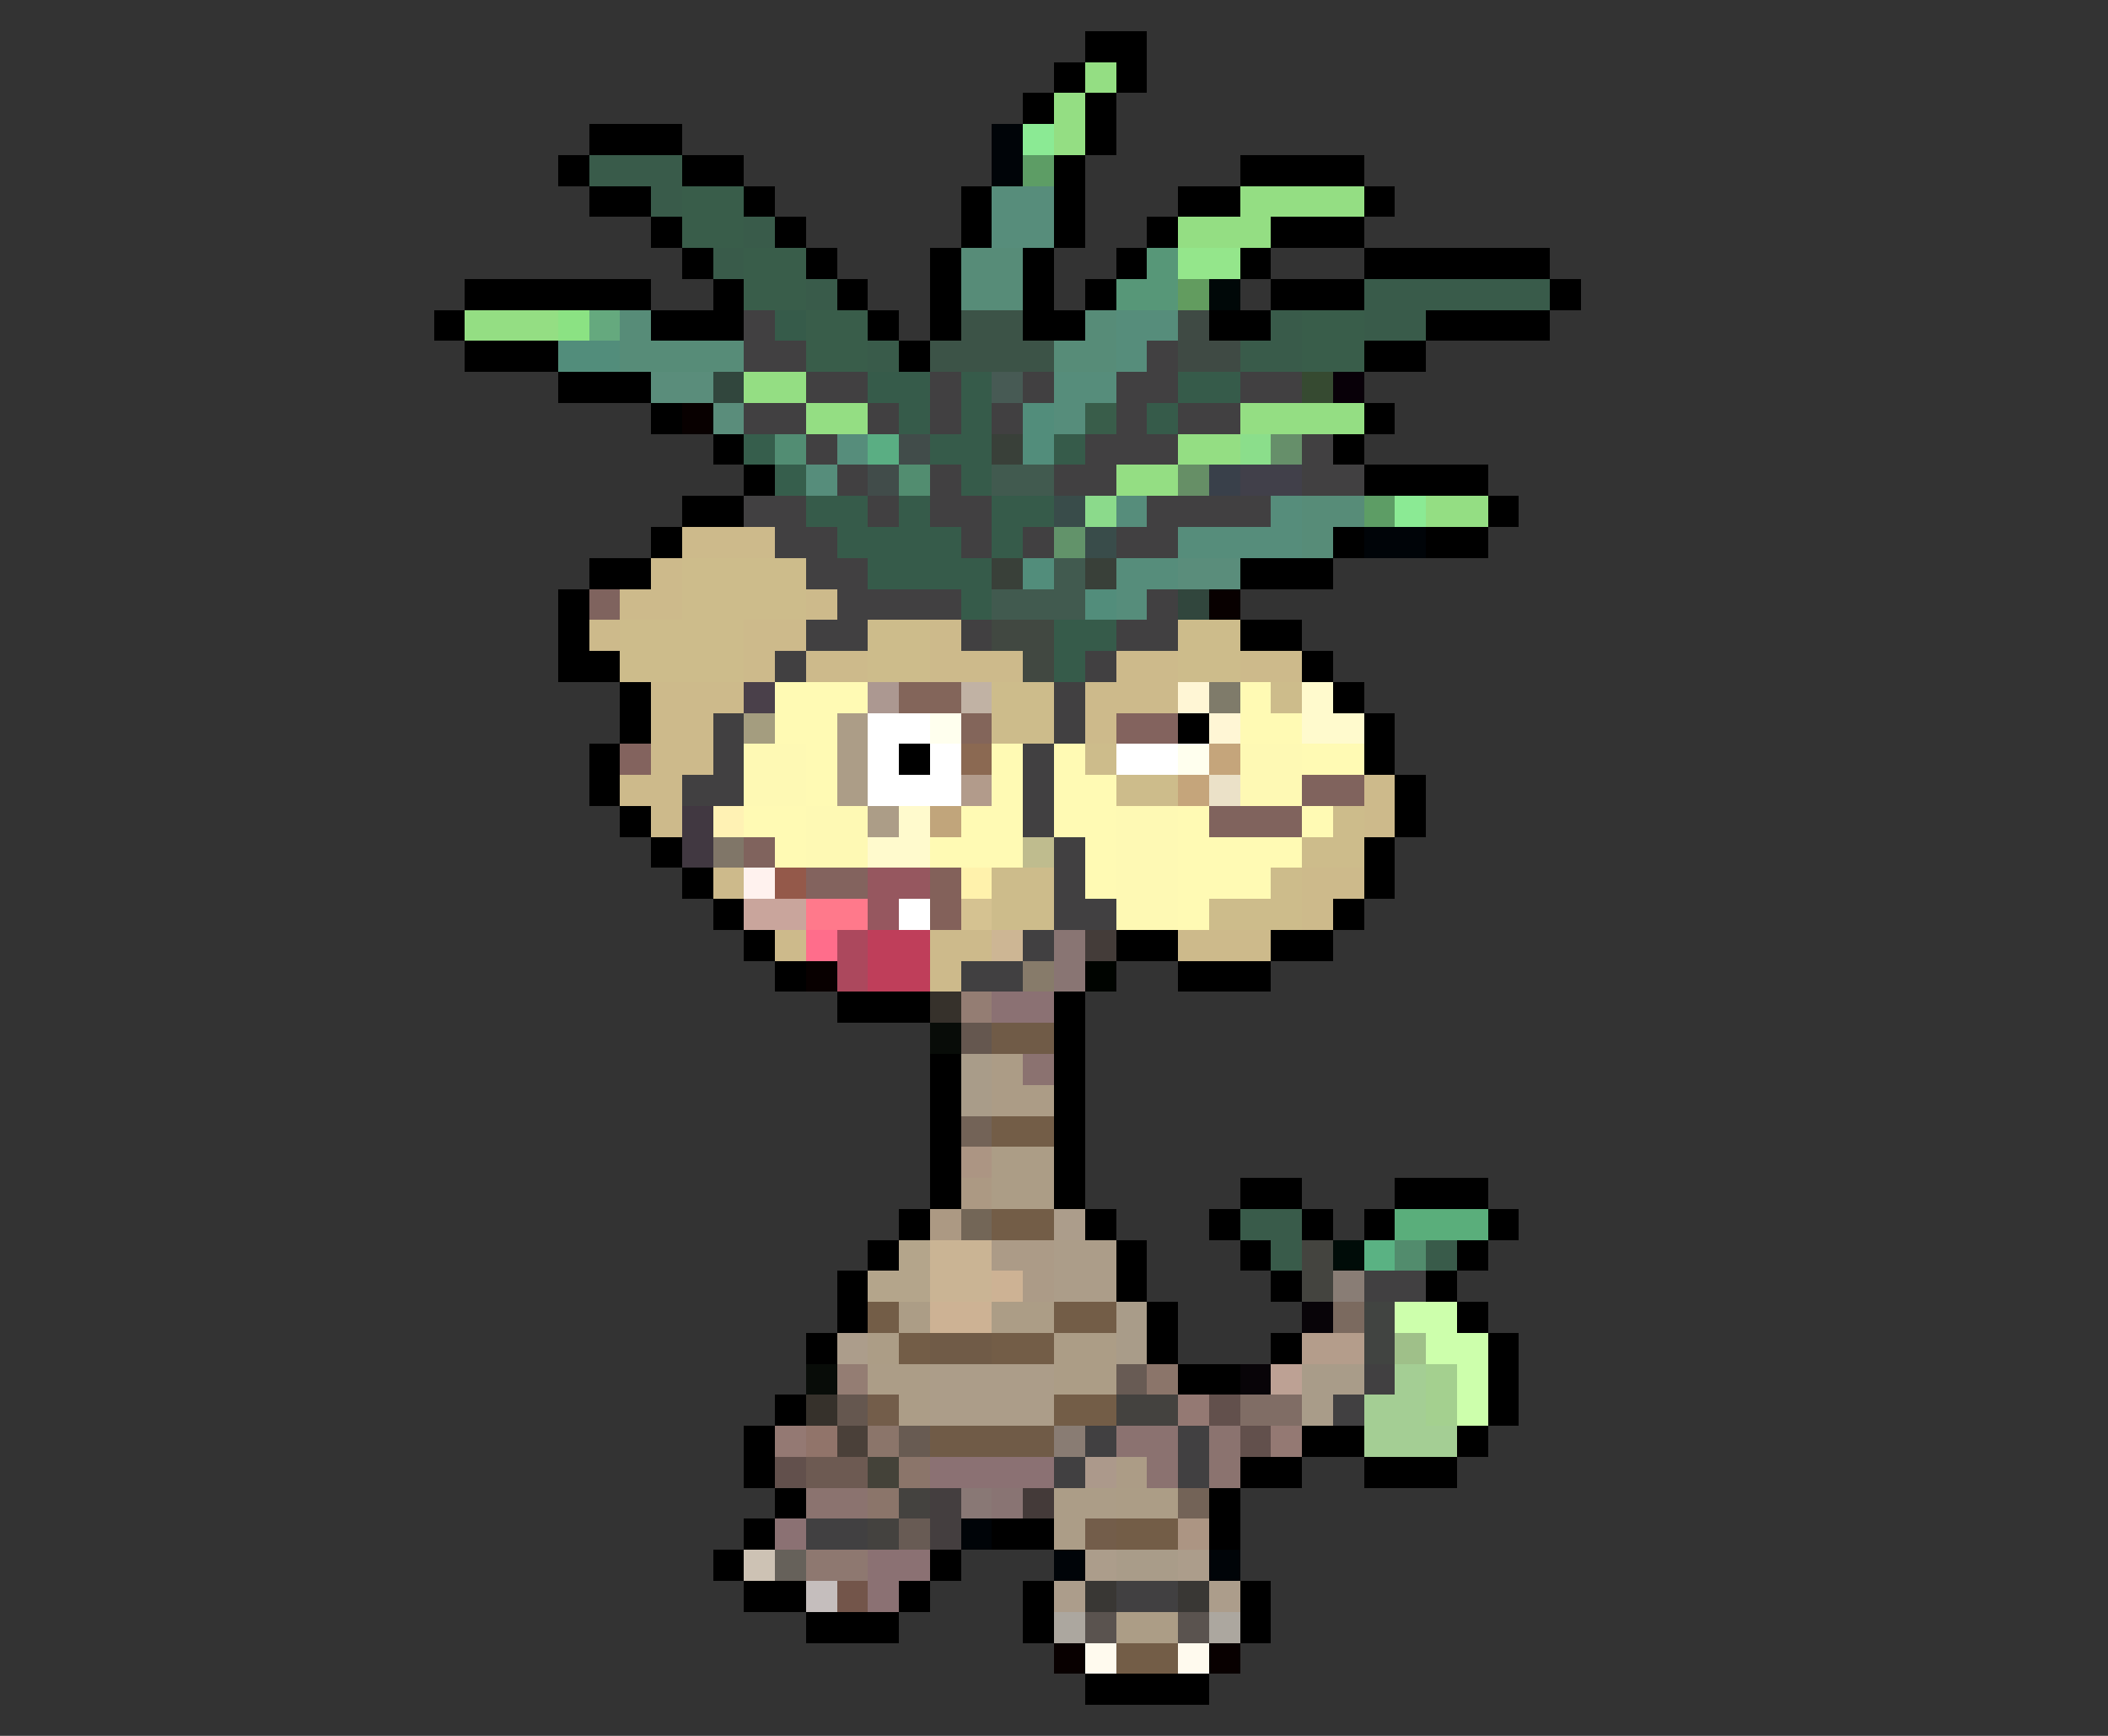 <svg xmlns="http://www.w3.org/2000/svg" viewBox="0 -0.5 68 56" shape-rendering="crispEdges">
<rect x="0" y="-0.5" width="68" height="56" fill="#333333" stroke="none"/>
<path stroke="#000000" d="M35 1h2M34 2h1M36 2h1M33 3h1M35 3h1M19 4h3M35 4h1M18 5h1M22 5h2M34 5h1M40 5h4M19 6h2M24 6h1M31 6h1M34 6h1M38 6h2M44 6h1M21 7h1M25 7h1M31 7h1M34 7h1M37 7h1M41 7h3M22 8h1M26 8h1M30 8h1M33 8h1M36 8h1M40 8h1M44 8h6M15 9h6M23 9h1M27 9h1M30 9h1M33 9h1M35 9h1M41 9h3M50 9h1M14 10h1M21 10h3M28 10h1M30 10h1M33 10h2M39 10h2M46 10h4M15 11h3M29 11h1M44 11h2M18 12h3M21 13h1M44 13h1M23 14h1M43 14h1M24 15h1M44 15h4M22 16h2M48 16h1M21 17h1M43 17h1M46 17h2M19 18h2M40 18h3M18 19h1M18 20h1M40 20h2M18 21h2M42 21h1M20 22h1M43 22h1M20 23h1M38 23h1M44 23h1M19 24h1M29 24h1M44 24h1M19 25h1M45 25h1M20 26h1M45 26h1M21 27h1M44 27h1M22 28h1M44 28h1M23 29h1M43 29h1M24 30h1M36 30h2M41 30h2M25 31h1M38 31h3M27 32h3M34 32h1M34 33h1M30 34h1M34 34h1M30 35h1M34 35h1M30 36h1M34 36h1M30 37h1M34 37h1M30 38h1M34 38h1M40 38h2M45 38h3M29 39h1M35 39h1M39 39h1M42 39h1M44 39h1M48 39h1M28 40h1M36 40h1M40 40h1M47 40h1M27 41h1M36 41h1M41 41h1M46 41h1M27 42h1M37 42h1M47 42h1M26 43h1M37 43h1M41 43h1M48 43h1M38 44h2M48 44h1M25 45h1M48 45h1M24 46h1M42 46h2M47 46h1M24 47h1M40 47h2M44 47h3M25 48h1M39 48h1M24 49h1M32 49h2M39 49h1M23 50h1M30 50h1M24 51h2M29 51h1M33 51h1M40 51h1M26 52h3M33 52h1M40 52h1M35 54h4" />
<path stroke="#94de83" d="M35 2h1M34 3h1M34 4h1M40 6h4M38 7h3M15 10h3M24 12h2M26 13h2M40 13h4M38 14h2M36 15h2M46 16h2" />
<path stroke="#000408" d="M32 4h1M32 5h1M44 17h2M31 49h1M34 50h1M39 50h1" />
<path stroke="#8bea94" d="M33 4h1M45 16h1" />
<path stroke="#395b4a" d="M19 5h3M21 6h1M24 7h1M23 8h1M26 9h1M44 9h6M41 10h1M44 10h2M28 11h1M40 11h2M40 39h2M41 40h1M46 40h1" />
<path stroke="#5d9d65" d="M33 5h1M44 16h1" />
<path stroke="#395d4a" d="M22 6h2M22 7h2M24 8h2M24 9h2M26 10h2M42 10h2M26 11h2M42 11h2M35 13h1" />
<path stroke="#578d7b" d="M32 6h2M32 7h2" />
<path stroke="#578c78" d="M31 8h2M31 9h2M20 10h1M35 10h1M20 11h4M34 11h2M42 16h2M42 17h1" />
<path stroke="#579778" d="M37 8h1M36 9h2" />
<path stroke="#94e68b" d="M38 8h2" />
<path stroke="#629c5f" d="M38 9h1" />
<path stroke="#000808" d="M39 9h1" />
<path stroke="#8be283" d="M18 10h1" />
<path stroke="#65a97e" d="M19 10h1" />
<path stroke="#414041" d="M24 10h1M24 11h2M37 11h1M26 12h2M30 12h1M33 12h1M36 12h2M40 12h2M24 13h2M28 13h1M30 13h1M32 13h1M36 13h1M38 13h2M26 14h1M35 14h3M42 14h1M27 15h1M30 15h1M34 15h2M42 15h2M24 16h2M28 16h1M30 16h2M37 16h4M25 17h2M31 17h1M33 17h1M36 17h2M26 18h2M27 19h4M37 19h1M26 20h2M31 20h1M36 20h2M25 21h1M35 21h1M34 22h1M23 23h1M34 23h1M23 24h1M33 24h1M22 25h2M33 25h1M33 26h1M34 27h1M34 28h1M34 29h2M33 30h1M31 31h2M44 41h2M44 44h1M43 45h1M35 46h1M38 46h1M34 47h1M38 47h1M26 49h2M36 51h2" />
<path stroke="#365b4a" d="M25 10h1M28 12h2M31 12h1M38 12h2M29 13h1M31 13h1M37 13h1M30 14h2M34 14h1M31 15h1M26 16h2M29 16h1M32 16h2M27 17h4M32 17h1M28 18h4M31 19h1M34 20h2M34 21h1" />
<path stroke="#3c5347" d="M31 10h2M30 11h4" />
<path stroke="#568d7b" d="M36 10h2M36 11h1M34 12h2M34 13h1M27 14h1M26 15h1M36 16h1M41 16h1M38 17h4M36 18h2M36 19h1" />
<path stroke="#3f4a44" d="M38 10h1M38 11h2" />
<path stroke="#528d7b" d="M18 11h2M33 13h1M33 14h1M33 18h1M35 19h1" />
<path stroke="#5a8d7b" d="M21 12h2M23 13h1M38 18h2" />
<path stroke="#31463d" d="M23 12h1M38 19h1" />
<path stroke="#475a54" d="M32 12h1" />
<path stroke="#364a31" d="M42 12h1" />
<path stroke="#080008" d="M43 12h1" />
<path stroke="#080000" d="M22 13h1M39 19h1M26 31h1M34 53h1M39 53h1" />
<path stroke="#365e4c" d="M24 14h1M25 15h1" />
<path stroke="#528d73" d="M25 14h1" />
<path stroke="#5aae83" d="M28 14h1" />
<path stroke="#414c4a" d="M29 14h1M28 15h1" />
<path stroke="#394039" d="M32 14h1M32 18h1M35 18h1" />
<path stroke="#8bde8b" d="M40 14h1" />
<path stroke="#668f6a" d="M41 14h1" />
<path stroke="#528d70" d="M29 15h1" />
<path stroke="#415a4f" d="M32 15h2M34 18h1M32 19h3" />
<path stroke="#668f66" d="M38 15h1" />
<path stroke="#39404a" d="M39 15h1" />
<path stroke="#41404a" d="M40 15h2" />
<path stroke="#394c4a" d="M34 16h1M35 17h1" />
<path stroke="#8bda8b" d="M35 16h1" />
<path stroke="#cdba8b" d="M22 17h3M21 18h1M20 19h2M26 19h1M19 20h1M24 20h2M30 20h1M24 21h1M26 21h2M30 21h3M36 21h2M40 21h2M21 22h3M35 22h3M21 23h2M35 23h1M21 24h2M20 25h2M44 25h1M21 26h1M44 26h1M23 28h1M42 28h2M42 29h1M25 30h1M30 30h2M38 30h3M30 31h1" />
<path stroke="#62936a" d="M34 17h1" />
<path stroke="#cdbc8b" d="M22 18h4M22 19h4M20 20h4M28 20h2M38 20h2M20 21h4M28 21h2M38 21h2M32 22h2M41 22h1M32 23h2M35 24h1M36 25h2M43 26h1M42 27h2M32 28h2M41 28h1M32 29h2M39 29h3" />
<path stroke="#7f635e" d="M19 19h1" />
<path stroke="#414841" d="M32 20h2M33 21h1" />
<path stroke="#4a404a" d="M24 22h1" />
<path stroke="#fffab4" d="M25 22h3M40 22h1M25 23h2M40 23h2M26 24h1M32 24h1M34 24h1M42 24h2M26 25h1M32 25h1M34 25h2M24 26h2M31 26h2M34 26h2M38 26h1M42 26h1M25 27h1M30 27h3M35 27h1M38 27h4M35 28h1M38 28h3M38 29h1" />
<path stroke="#ac9891" d="M28 22h1" />
<path stroke="#83655a" d="M29 22h2M31 23h1" />
<path stroke="#c1b2a4" d="M31 22h1" />
<path stroke="#fff6d5" d="M38 22h1M39 23h1" />
<path stroke="#7f7b6a" d="M39 22h1" />
<path stroke="#fffacd" d="M42 22h1M42 23h2M29 26h1M28 27h2" />
<path stroke="#a49d7f" d="M24 23h1" />
<path stroke="#ac9d87" d="M27 23h1M27 24h1M27 25h1M28 26h1M28 44h2M29 45h1M34 48h2M34 49h1" />
<path stroke="#ffffff" d="M28 23h2M28 24h1M30 24h1M36 24h2M28 25h3M29 29h1" />
<path stroke="#ffffee" d="M30 23h1M38 24h1" />
<path stroke="#83635e" d="M36 23h2M20 24h1M26 28h2" />
<path stroke="#fef9b4" d="M24 24h2M40 24h2M24 25h2M40 25h2M26 26h2M36 26h2M26 27h2M36 27h2M36 28h2M36 29h2" />
<path stroke="#8b6952" d="M31 24h1" />
<path stroke="#c5a57b" d="M39 24h1M38 25h1" />
<path stroke="#b29b8b" d="M31 25h1" />
<path stroke="#ebe1c8" d="M39 25h1" />
<path stroke="#80635d" d="M42 25h2M39 26h3M24 27h1" />
<path stroke="#413841" d="M22 26h1M22 27h1" />
<path stroke="#fff2b4" d="M23 26h1" />
<path stroke="#c1a57b" d="M30 26h1" />
<path stroke="#807668" d="M23 27h1" />
<path stroke="#bfbc8e" d="M33 27h1" />
<path stroke="#fff2ee" d="M24 28h1" />
<path stroke="#94594a" d="M25 28h1" />
<path stroke="#96575f" d="M28 28h2M28 29h1" />
<path stroke="#83615a" d="M30 28h1M30 29h1" />
<path stroke="#fff2ac" d="M31 28h1" />
<path stroke="#c9a59c" d="M24 29h2" />
<path stroke="#ff798b" d="M26 29h2" />
<path stroke="#d5c291" d="M31 29h1" />
<path stroke="#ff6d8b" d="M26 30h1" />
<path stroke="#ac485d" d="M27 30h1M27 31h1" />
<path stroke="#bf3e5a" d="M28 30h2M28 31h2" />
<path stroke="#cdb694" d="M32 30h1" />
<path stroke="#897573" d="M34 30h1M34 31h1" />
<path stroke="#443c39" d="M35 30h1" />
<path stroke="#877b6a" d="M33 31h1" />
<path stroke="#000400" d="M35 31h1" />
<path stroke="#36312b" d="M30 32h1M26 45h1" />
<path stroke="#947d73" d="M31 32h1M27 44h1" />
<path stroke="#8b7173" d="M32 32h2M30 47h4M25 49h1M28 50h2M28 51h1" />
<path stroke="#080c08" d="M30 33h1M26 44h1" />
<path stroke="#65574f" d="M31 33h1M27 45h1" />
<path stroke="#705b47" d="M32 33h2M30 43h2M30 46h4" />
<path stroke="#a99c89" d="M31 34h1M31 35h1M36 42h1M36 43h1M42 44h2M42 45h1M36 50h2" />
<path stroke="#ac9c86" d="M32 34h1M32 35h2M36 47h1" />
<path stroke="#8b7270" d="M33 34h1M36 46h2M37 47h1" />
<path stroke="#736357" d="M31 36h1M38 48h1" />
<path stroke="#735d47" d="M32 36h2M32 39h2M28 42h1M34 42h2M29 43h1M32 43h2M34 45h2M36 49h2M36 53h2" />
<path stroke="#ac9583" d="M31 37h1M38 49h1" />
<path stroke="#ac9d86" d="M32 37h2M32 38h2M29 42h1M32 42h2M28 43h1M34 43h2M34 44h2M36 48h2M36 52h2" />
<path stroke="#ac9983" d="M31 38h1M30 39h1" />
<path stroke="#736657" d="M31 39h1" />
<path stroke="#ac9d8b" d="M34 39h1M27 43h1M35 50h1M38 50h1M34 51h1M39 51h1" />
<path stroke="#5aae7b" d="M45 39h3" />
<path stroke="#b4a58b" d="M29 40h1M28 41h2" />
<path stroke="#cab494" d="M30 40h2M30 41h2" />
<path stroke="#ac9b87" d="M32 40h2M33 41h1" />
<path stroke="#ac9d89" d="M34 40h2M34 41h2M30 44h4M30 45h4" />
<path stroke="#44443f" d="M42 40h1M42 41h1" />
<path stroke="#000c08" d="M43 40h1" />
<path stroke="#5ab283" d="M44 40h1" />
<path stroke="#528c6d" d="M45 40h1" />
<path stroke="#cdb294" d="M32 41h1M30 42h2" />
<path stroke="#897d75" d="M43 41h1" />
<path stroke="#080408" d="M42 42h1M40 44h1" />
<path stroke="#7b6a5f" d="M43 42h1" />
<path stroke="#414441" d="M44 42h1M44 43h1" />
<path stroke="#cdffac" d="M45 42h2M46 43h2M47 44h1M47 45h1" />
<path stroke="#b49d8b" d="M42 43h2" />
<path stroke="#9fc089" d="M45 43h1" />
<path stroke="#685b54" d="M36 44h1M29 49h1" />
<path stroke="#8b756a" d="M37 44h1M28 46h1M29 47h1M28 48h1" />
<path stroke="#bda194" d="M41 44h1" />
<path stroke="#a4ce94" d="M45 44h1M44 45h2M44 46h3" />
<path stroke="#a4d08f" d="M46 44h1M46 45h1" />
<path stroke="#735d4a" d="M28 45h1M35 49h1" />
<path stroke="#44423f" d="M36 45h2M29 48h1M28 49h1" />
<path stroke="#947973" d="M38 45h1M25 46h1M41 46h1" />
<path stroke="#62504c" d="M39 45h1M40 46h1M25 47h1" />
<path stroke="#806d65" d="M40 45h2" />
<path stroke="#91746a" d="M26 46h1" />
<path stroke="#4a4039" d="M27 46h1" />
<path stroke="#685b52" d="M29 46h1" />
<path stroke="#897c73" d="M34 46h1" />
<path stroke="#8b736f" d="M39 46h1M39 47h1M26 48h2" />
<path stroke="#6d5a52" d="M26 47h2" />
<path stroke="#444239" d="M28 47h1" />
<path stroke="#ac998b" d="M35 47h1" />
<path stroke="#443e3f" d="M30 48h1M30 49h1" />
<path stroke="#897875" d="M31 48h1" />
<path stroke="#897473" d="M32 48h1" />
<path stroke="#443a39" d="M33 48h1" />
<path stroke="#cdc2b4" d="M24 50h1" />
<path stroke="#66615a" d="M25 50h1" />
<path stroke="#8e7870" d="M26 50h2" />
<path stroke="#c5bebd" d="M26 51h1" />
<path stroke="#73554a" d="M27 51h1" />
<path stroke="#393734" d="M35 51h1M38 51h1" />
<path stroke="#aca79f" d="M34 52h1M39 52h1" />
<path stroke="#5a534f" d="M35 52h1M38 52h1" />
<path stroke="#fffaee" d="M35 53h1M38 53h1" />
</svg>
